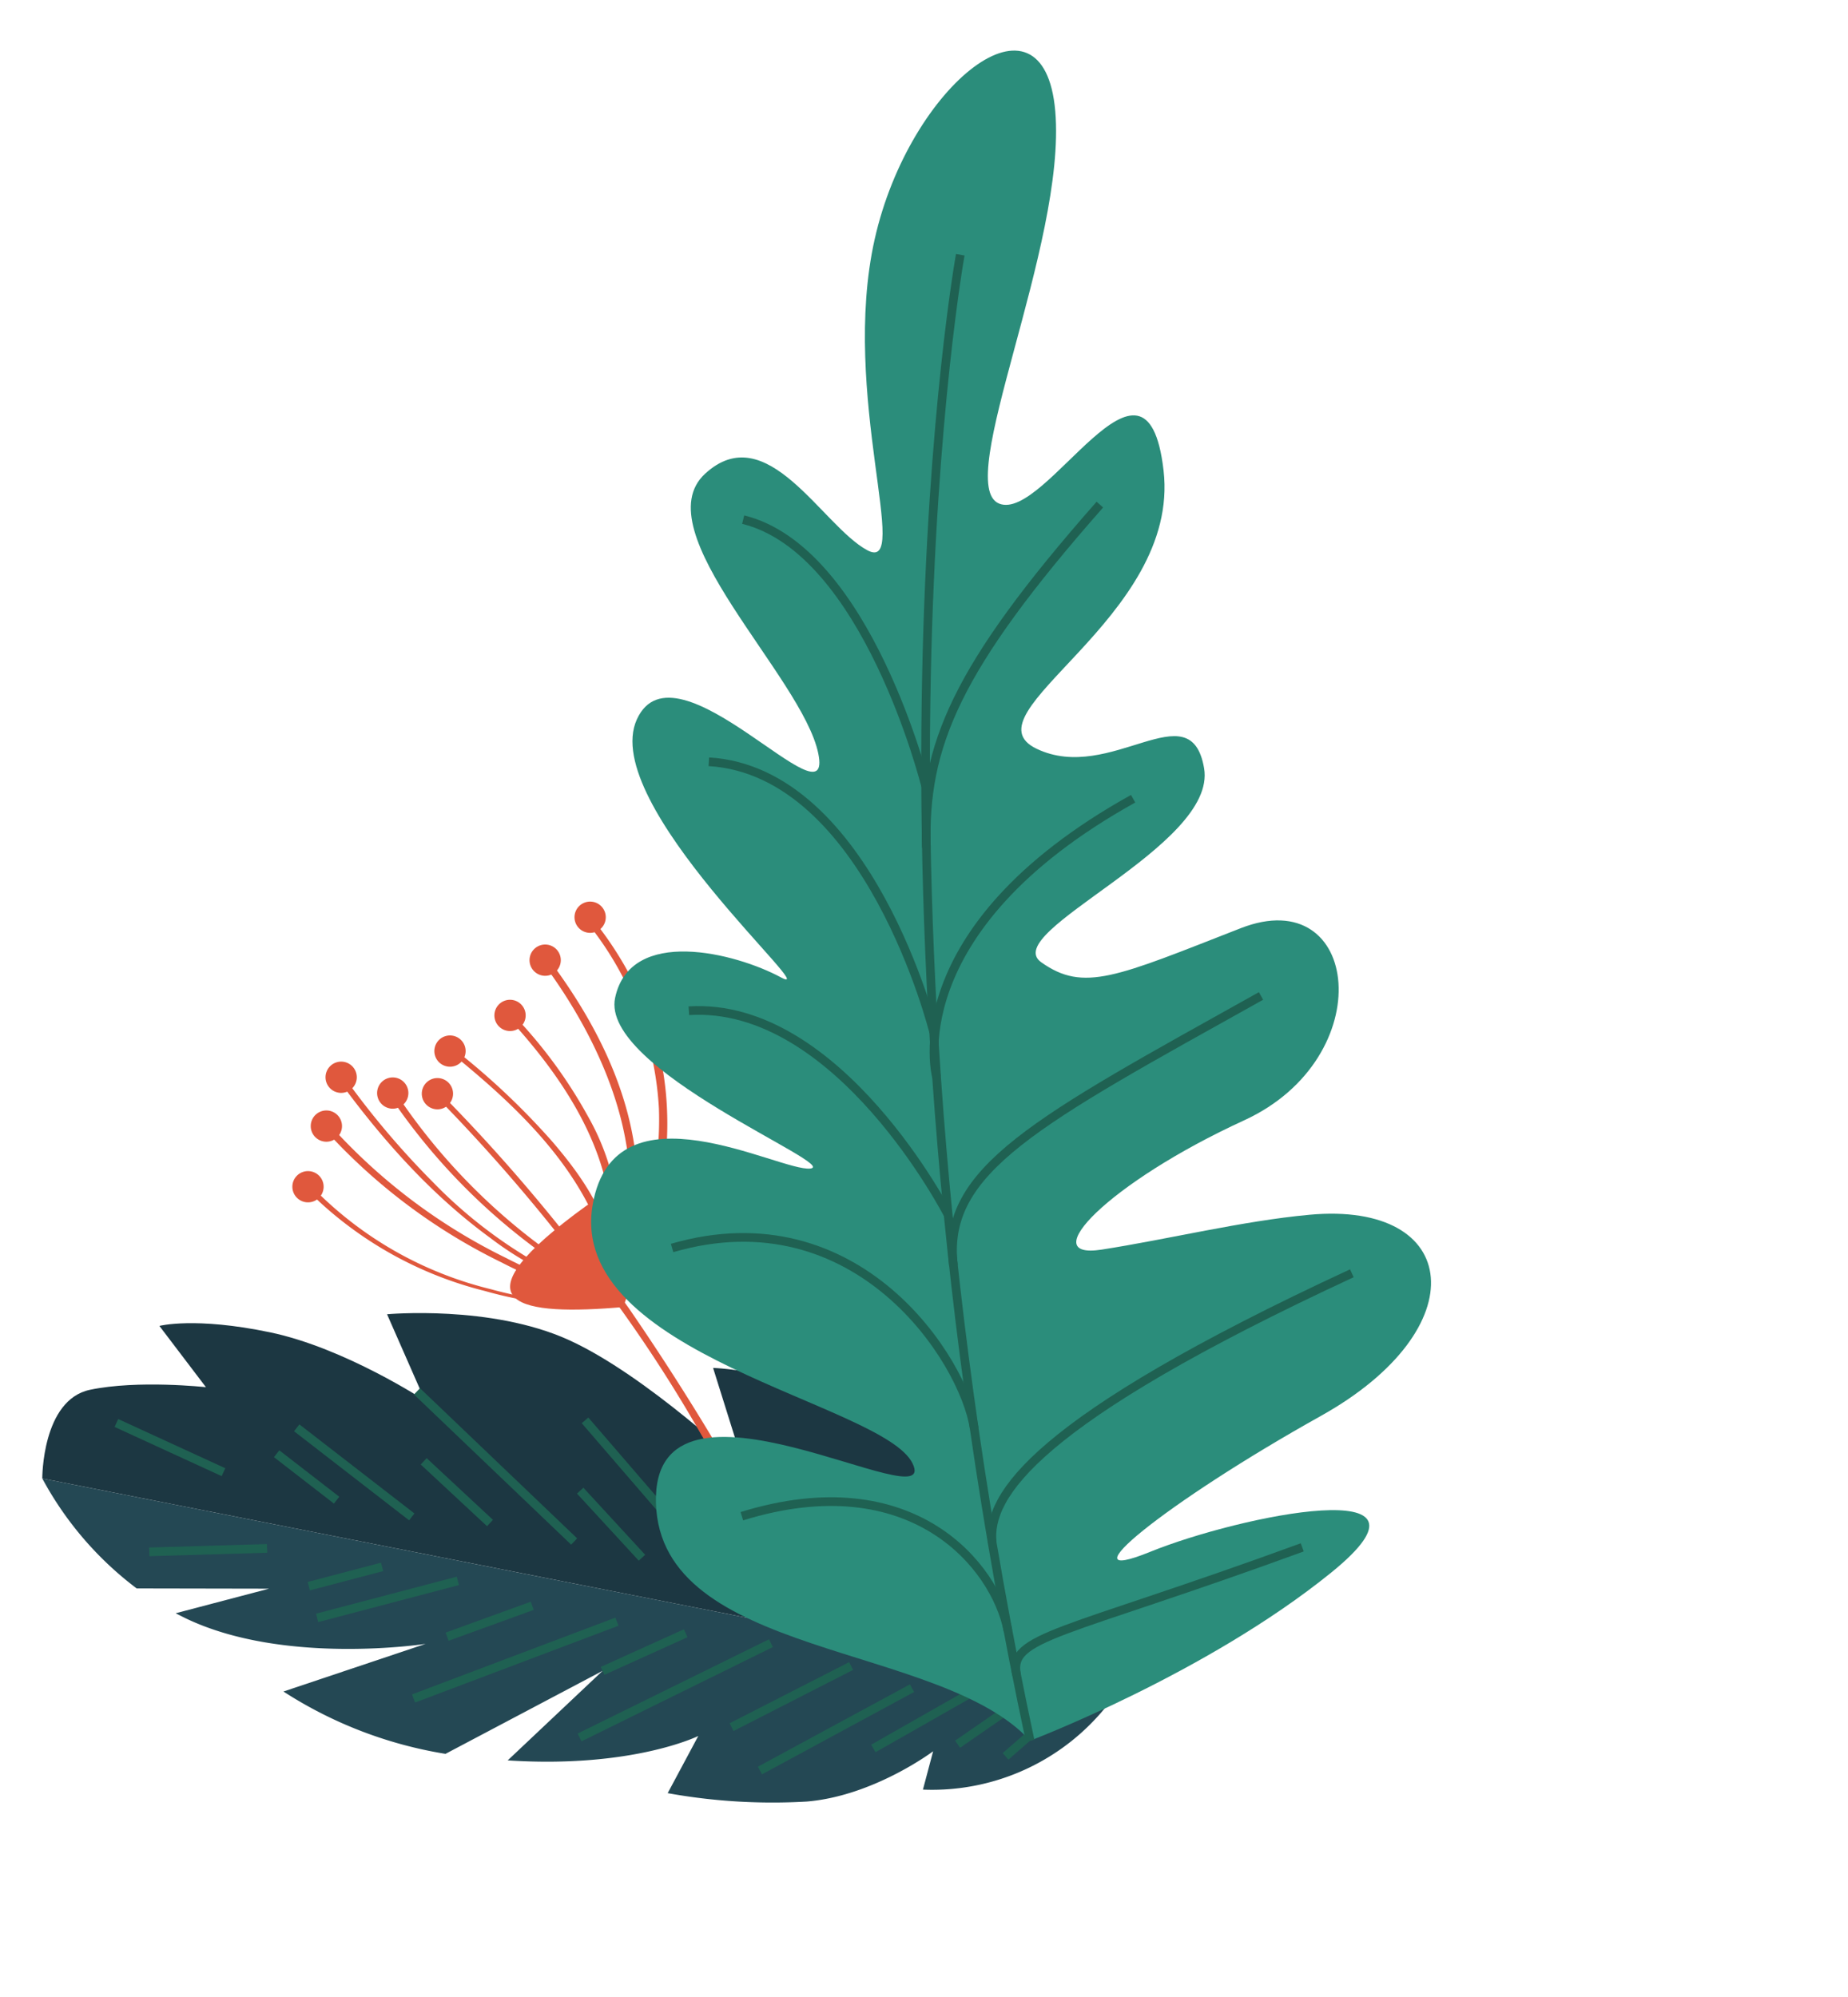 <svg xmlns="http://www.w3.org/2000/svg" width="212.765" height="229.982" viewBox="0 0 212.765 229.982">
  <g id="decor-07" transform="translate(48.426 234.156) rotate(-157)">
    <g id="Group_4877" data-name="Group 4877" transform="translate(-30.853 0)">
      <path id="Path_10336" data-name="Path 10336" d="M88.884,34.4l-14.043,5.93,8.792-6.805q-.629-.054-1.272-.086c-12.6-.6-26.592,8.083-26.592,8.083L68.692,30.075a48.71,48.71,0,0,0-19.979.682L35.8,46.622l6.026-13.759c-13.609,4.761-19.1,11.162-19.1,11.162l.671-7.437A67.75,67.75,0,0,0,8.268,41.96C1.421,45.569-2.85,52.968-2.85,52.968l-.645-4.523a25.753,25.753,0,0,0-16.2,19.208L103.836,41.809A38.9,38.9,0,0,0,88.884,34.4Z" transform="translate(-7.916)" fill="#244854"/>
      <path id="Path_10337" data-name="Path 10337" d="M95.92,34.107-27.608,59.95s5.688,9.656,12.241,13.511S-4.5,75.047-4.5,75.047l-4.1-5.755s10.708,5.994,19.891,8.171S29.8,76,29.8,76L21.92,66.741s14.6,5.483,24.429,5.73,20.419-5.448,20.419-5.448l-7.906-7.448s10.817,1.982,19.489.27,12.021-4.3,12.021-4.3l-7.691-4.4s7.534-2.26,12.173-5.493S95.92,34.107,95.92,34.107Z" transform="translate(0 7.702)" fill="#1c3742"/>
      <g id="Group_4875" data-name="Group 4875" transform="translate(-7.417 8.196)">
        <line id="Line_96" data-name="Line 96" x1="12.328" y2="5.662" transform="translate(76.368 30.649)" fill="none" stroke="#1f6152" stroke-miterlimit="10" stroke-width="1"/>
        <line id="Line_97" data-name="Line 97" x1="6.905" y2="5.344" transform="translate(63.343 34.185)" fill="none" stroke="#1f6152" stroke-miterlimit="10" stroke-width="1"/>
        <line id="Line_98" data-name="Line 98" x1="13.249" y2="10.254" transform="translate(54.687 31.199)" fill="none" stroke="#1f6152" stroke-miterlimit="10" stroke-width="1"/>
        <line id="Line_99" data-name="Line 99" x1="7.633" y2="7.101" transform="translate(45.683 35.055)" fill="none" stroke="#1f6152" stroke-miterlimit="10" stroke-width="1"/>
        <line id="Line_100" data-name="Line 100" x1="18.099" y2="17.289" transform="translate(35.992 26.996)" fill="none" stroke="#1f6152" stroke-miterlimit="10" stroke-width="1"/>
        <line id="Line_101" data-name="Line 101" x1="7.113" y2="7.723" transform="translate(28.185 38.426)" fill="none" stroke="#1f6152" stroke-miterlimit="10" stroke-width="1"/>
        <line id="Line_102" data-name="Line 102" x1="16.04" y2="18.6" transform="translate(18.703 30.333)" fill="none" stroke="#1f6152" stroke-miterlimit="10" stroke-width="1"/>
        <line id="Line_103" data-name="Line 103" x1="9.921" y2="11.855" transform="translate(9.177 38.263)" fill="none" stroke="#1f6152" stroke-miterlimit="10" stroke-width="1"/>
        <line id="Line_104" data-name="Line 104" x1="12.414" y2="15.575" transform="translate(1.725 34.94)" fill="none" stroke="#1f6152" stroke-miterlimit="10" stroke-width="1"/>
        <line id="Line_105" data-name="Line 105" x1="7.607" y2="9.962" transform="translate(-4.492 42.38)" fill="none" stroke="#1f6152" stroke-miterlimit="10" stroke-width="1"/>
        <line id="Line_106" data-name="Line 106" x1="5.676" y2="8.95" transform="translate(-11.299 46.622)" fill="none" stroke="#1f6152" stroke-miterlimit="10" stroke-width="1"/>
        <line id="Line_107" data-name="Line 107" x1="3.922" y2="8.085" transform="translate(-15.175 47.489)" fill="none" stroke="#1f6152" stroke-miterlimit="10" stroke-width="1"/>
      </g>
      <g id="Group_4876" data-name="Group 4876" transform="translate(3.914 18.614)">
        <line id="Line_108" data-name="Line 108" x1="13.56" y1="0.398" transform="translate(73.085 32.012)" fill="none" stroke="#1f6152" stroke-miterlimit="10" stroke-width="1"/>
        <line id="Line_109" data-name="Line 109" x1="8.443" y1="2.223" transform="translate(59.838 34.136)" fill="none" stroke="#1f6152" stroke-miterlimit="10" stroke-width="1"/>
        <line id="Line_110" data-name="Line 110" x1="16.202" y1="4.266" transform="translate(51.118 35.744)" fill="none" stroke="#1f6152" stroke-miterlimit="10" stroke-width="1"/>
        <line id="Line_111" data-name="Line 111" x1="9.8" y1="3.556" transform="translate(42.554 38.614)" fill="none" stroke="#1f6152" stroke-miterlimit="10" stroke-width="1"/>
        <line id="Line_112" data-name="Line 112" x1="23.413" y1="8.849" transform="translate(32.801 40.438)" fill="none" stroke="#1f6152" stroke-miterlimit="10" stroke-width="1"/>
        <line id="Line_113" data-name="Line 113" x1="9.564" y1="4.332" transform="translate(24.886 41.77)" fill="none" stroke="#1f6152" stroke-miterlimit="10" stroke-width="1"/>
        <line id="Line_114" data-name="Line 114" x1="22.03" y1="10.86" transform="translate(15.069 42.91)" fill="none" stroke="#1f6152" stroke-miterlimit="10" stroke-width="1"/>
        <line id="Line_115" data-name="Line 115" x1="13.763" y1="7.04" transform="translate(5.837 45.539)" fill="none" stroke="#1f6152" stroke-miterlimit="10" stroke-width="1"/>
        <line id="Line_116" data-name="Line 116" x1="17.51" y1="9.491" transform="translate(-1.178 48.084)" fill="none" stroke="#1f6152" stroke-miterlimit="10" stroke-width="1"/>
        <line id="Line_117" data-name="Line 117" x1="10.893" y1="6.201" transform="translate(-7.616 48.829)" fill="none" stroke="#1f6152" stroke-miterlimit="10" stroke-width="1"/>
        <line id="Line_118" data-name="Line 118" x1="8.72" y1="6.024" transform="translate(-15.143 48.513)" fill="none" stroke="#1f6152" stroke-miterlimit="10" stroke-width="1"/>
        <line id="Line_119" data-name="Line 119" x1="6.767" y1="5.912" transform="translate(-18.712 50.025)" fill="none" stroke="#1f6152" stroke-miterlimit="10" stroke-width="1"/>
      </g>
    </g>
    <g id="Group_4879" data-name="Group 4879" transform="translate(23.324 44.105)">
      <g id="Group_4878" data-name="Group 4878" transform="translate(0 0)">
        <path id="Path_10338" data-name="Path 10338" d="M26.661,15.229a43.716,43.716,0,0,0-23.8-2.889A45.616,45.616,0,0,0-8.575,15.3c-.591.253-.031.415.337.258A43.315,43.315,0,0,1,2.3,12.8,42.813,42.813,0,0,1,25.929,15.63c.219.1,1.046-.263.732-.4Z" transform="translate(0.411 25.147)" fill="#e0583d"/>
        <path id="Path_10339" data-name="Path 10339" d="M-.053,4.121a1.8,1.8,0,1,1,2.37-.943A1.8,1.8,0,0,1-.053,4.121Z" transform="translate(26.046 38.112)" fill="#e0583d"/>
        <path id="Path_10340" data-name="Path 10340" d="M-.053,4.121a1.8,1.8,0,1,1,2.37-.943A1.8,1.8,0,0,1-.053,4.121Z" transform="translate(26.827 45.366)" fill="#e0583d"/>
        <path id="Path_10341" data-name="Path 10341" d="M-.053,4.121a1.8,1.8,0,1,1,2.37-.943A1.8,1.8,0,0,1-.053,4.121Z" transform="translate(27.457 51.207)" fill="#e0583d"/>
        <path id="Path_10342" data-name="Path 10342" d="M-.053,4.121a1.8,1.8,0,1,1,2.371-.943A1.8,1.8,0,0,1-.053,4.121Z" transform="translate(17.1 58.877)" fill="#e0583d"/>
        <path id="Path_10343" data-name="Path 10343" d="M-.054,4.121a1.8,1.8,0,1,1,2.37-.943A1.8,1.8,0,0,1-.054,4.121Z" transform="translate(8.271 79.37)" fill="#e0583d"/>
        <path id="Path_10344" data-name="Path 10344" d="M-.054,4.121a1.8,1.8,0,1,1,2.371-.943A1.8,1.8,0,0,1-.054,4.121Z" transform="translate(11.104 72.795)" fill="#e0583d"/>
        <path id="Path_10345" data-name="Path 10345" d="M-.053,4.121a1.8,1.8,0,1,1,2.37-.943A1.8,1.8,0,0,1-.053,4.121Z" transform="translate(21.279 51.853)" fill="#e0583d"/>
        <path id="Path_10346" data-name="Path 10346" d="M-.053,4.121a1.8,1.8,0,1,1,2.371-.943A1.8,1.8,0,0,1-.053,4.121Z" transform="translate(16.514 53.795)" fill="#e0583d"/>
        <path id="Path_10347" data-name="Path 10347" d="M-.054,4.121a1.8,1.8,0,1,1,2.371-.943A1.8,1.8,0,0,1-.054,4.121Z" transform="translate(12.343 65.359)" fill="#e0583d"/>
        <path id="Path_10348" data-name="Path 10348" d="M24.975,20.233A67.048,67.048,0,0,0,.037,13.982a54.439,54.439,0,0,0-11.348.319c-.5.078-.682.77-.064.674A53.313,53.313,0,0,1-.261,14.657a66.429,66.429,0,0,1,24.725,6.207c.382.182,1.034-.382.511-.631Z" transform="translate(2.769 27.282)" fill="#e0583d"/>
        <path id="Path_10349" data-name="Path 10349" d="M19.5,21.774a71.37,71.37,0,0,0-22.42-9.745,32.428,32.428,0,0,0-9.056-1.038c-.3.02-.964.514-.358.474a31.189,31.189,0,0,1,8.536.96,70.382,70.382,0,0,1,22.456,9.711c.25.158,1.055-.225.842-.36Z" transform="translate(2.891 32.284)" fill="#e0583d"/>
        <path id="Path_10350" data-name="Path 10350" d="M12.816,27.046A201.606,201.606,0,0,1-6.893,17.591a74.489,74.489,0,0,1-6.42-3.871l-.39.286a22.465,22.465,0,0,1,5.812-.323A54.249,54.249,0,0,1,9.3,17.824,97.214,97.214,0,0,1,23.309,24.9c.213.129.953-.262.854-.322-7.307-4.4-15.141-8.155-23.482-10.1a37.905,37.905,0,0,0-12.4-1.074,12.877,12.877,0,0,0-2.061.346c-.031.008-.534.186-.391.286a74.317,74.317,0,0,0,6.42,3.871,201.582,201.582,0,0,0,19.709,9.456,1.188,1.188,0,0,0,.854-.322Z" transform="translate(4.405 28.876)" fill="#e0583d"/>
        <path id="Path_10351" data-name="Path 10351" d="M40.02,31.694c-7.763-3.483-15.764-8.436-19.954-16.132-1.285-2.36-2.5-5.379-2.283-8.144l-.906.265a7.116,7.116,0,0,0,1.413,3.969c2.593,4.034,7.06,6.727,11.257,8.795A85.074,85.074,0,0,0,43.9,25.755c.216.061,1.016-.3.738-.38C37.3,23.283,29.608,20.665,23.512,15.9c-2.327-1.818-4.739-4.2-5.535-7.141a4.126,4.126,0,0,1-.194-1.343c.01-.136-.883-.018-.906.265a13.125,13.125,0,0,0,1.008,5.351A27.945,27.945,0,0,0,26.8,24.68,55.49,55.49,0,0,0,39.17,32.03c.246.111.97-.281.85-.336Z" transform="translate(-26.591 35.961)" fill="#e0583d"/>
        <path id="Path_10352" data-name="Path 10352" d="M64.554,59.2c-10.615-6.151-21.327-16.332-21.7-29.471a12.7,12.7,0,0,1,.089-2.267.194.194,0,0,0-.106-.193,163.76,163.76,0,0,1-16.55-11.108Q21.152,12.42,16.1,8.555c-.275-.211-1.089.2-.7.5A290.058,290.058,0,0,0,39.607,26.281c.52.32,1.043.636,1.571.943a6.231,6.231,0,0,0,.852.375c.055.1-.051.5-.059.609a18.926,18.926,0,0,0,.063,3.114,28.833,28.833,0,0,0,3.938,11.752c4.17,7.161,10.794,12.521,17.879,16.627.3.174,1.114-.261.7-.5Z" transform="translate(-52.439 15.809)" fill="#e0583d"/>
        <path id="Path_10353" data-name="Path 10353" d="M33.871,36.816a37.293,37.293,0,0,1-16.355-16.66,37.287,37.287,0,0,1-3.5-15.232A27.9,27.9,0,0,1,14.265.4c.054-.368-.863-.2-.91.128C11.91,10.3,15.395,21,21.8,28.387a40.218,40.218,0,0,0,11.363,8.9c.274.149,1.1-.259.711-.47Z" transform="translate(-24.471 44.521)" fill="#e0583d"/>
      </g>
      <path id="Path_10354" data-name="Path 10354" d="M-1.846,6.355c10.565-5.62,18-7.39,9.381,7.59s-10.117,3.847-9.542-1.171S-1.846,6.355-1.846,6.355Z" transform="translate(-10.319 35.679)" fill="#e0583d"/>
    </g>
    <g id="Group_4880" data-name="Group 4880" transform="translate(-179.213 36.971)">
      <path id="Path_10355" data-name="Path 10355" d="M127.791,21.483c13.976,6.408,42.9-7.93,50.352,8.369S146.913,40.5,152.727,45.584s41.58-4.136,45.55,13.077c3.288,14.259-18.384,11.85-21.449,13.579s26.764,1.028,28.37,9.318-10.767,10.173-16.655,9.623,27.144,10.156,26.877,20.859-25.9-2.884-20.761,4.554,28.577,15.71,24.587,24.549-14.737-.248-20.626-.8,9.92,15.334,13.2,33.3-6.168,35.322-13.383,21.683-5.9-44.2-11.7-44.11-7.437,25.86-15.935,10.914,10.352-34.8.917-35.215-13.654,13.154-18.608,5.479,14.418-26.6,8.531-27.9-8.627,1.847-19.62,12.589c-10.568,10.327-20.644-7.434-9.007-20.21s15.957-24.26,9.3-20.126-13.624,9.369-20.46,13.045c-15.48,8.322-22.91-4.515-10.279-20.79S131.4,39.035,123.566,46.9s-28.827,22.346-20.128,5.959S127.791,21.483,127.791,21.483Z" transform="translate(0 0)" fill="#2b8d7b"/>
      <path id="Path_10356" data-name="Path 10356" d="M24.145,1.069C82.16,83.754,98.405,155.434,98.405,155.434" transform="translate(103.647 20.414)" fill="none" stroke="#1f6152" stroke-miterlimit="10" stroke-width="1"/>
      <path id="Path_10357" data-name="Path 10357" d="M46.145,28.588C31.625,30.93,14.82,8.556,14.82,8.556" transform="translate(166.995 109.415)" fill="none" stroke="#1f6152" stroke-miterlimit="10" stroke-width="1"/>
      <path id="Path_10358" data-name="Path 10358" d="M18.965,29.486C1.565,35.66-17.024,10.95-17.024,10.95" transform="translate(186.921 81.306)" fill="none" stroke="#1f6152" stroke-miterlimit="10" stroke-width="1"/>
      <path id="Path_10359" data-name="Path 10359" d="M23.181,23.358C7.717,31.1-13.486,13.384-13.486,13.384" transform="translate(173.62 60.145)" fill="none" stroke="#1f6152" stroke-miterlimit="10" stroke-width="1"/>
      <path id="Path_10360" data-name="Path 10360" d="M27.5,21.524C10.3,35.563-8.44,22.794-12.633,16" transform="translate(160.403 36.076)" fill="none" stroke="#1f6152" stroke-miterlimit="10" stroke-width="1"/>
      <path id="Path_10361" data-name="Path 10361" d="M24.628,14.55C8.915,27.826-4.474,20.67-8.718,14.4" transform="translate(143.813 17.758)" fill="none" stroke="#1f6152" stroke-miterlimit="10" stroke-width="1"/>
      <path id="Path_10362" data-name="Path 10362" d="M0,44.159C7.942,20.253,7.827,10.581,2.953,0" transform="translate(176.015 111.482)" fill="none" stroke="#1f6152" stroke-miterlimit="10" stroke-width="1"/>
      <path id="Path_10363" data-name="Path 10363" d="M0,38.4C19.171,13.794,8.295.028,8.295.028" transform="translate(159.256 87.561)" fill="none" stroke="#1f6152" stroke-miterlimit="10" stroke-width="1"/>
      <path id="Path_10364" data-name="Path 10364" d="M0,42.4C18.121,19.051,26,9.635,20.475,0" transform="translate(136.827 68.41)" fill="none" stroke="#1f6152" stroke-miterlimit="10" stroke-width="1"/>
      <path id="Path_10365" data-name="Path 10365" d="M0,44.711C27.048,14.8,28.618,4.75,26.012,0" transform="translate(114.724 40.789)" fill="none" stroke="#1f6152" stroke-miterlimit="10" stroke-width="1"/>
      <path id="Path_10366" data-name="Path 10366" d="M0,26.375C21.6,6.179,27.146,3.8,24.543.008" transform="translate(107.649 27.842)" fill="none" stroke="#1f6152" stroke-miterlimit="10" stroke-width="1"/>
    </g>
  </g>
</svg>
